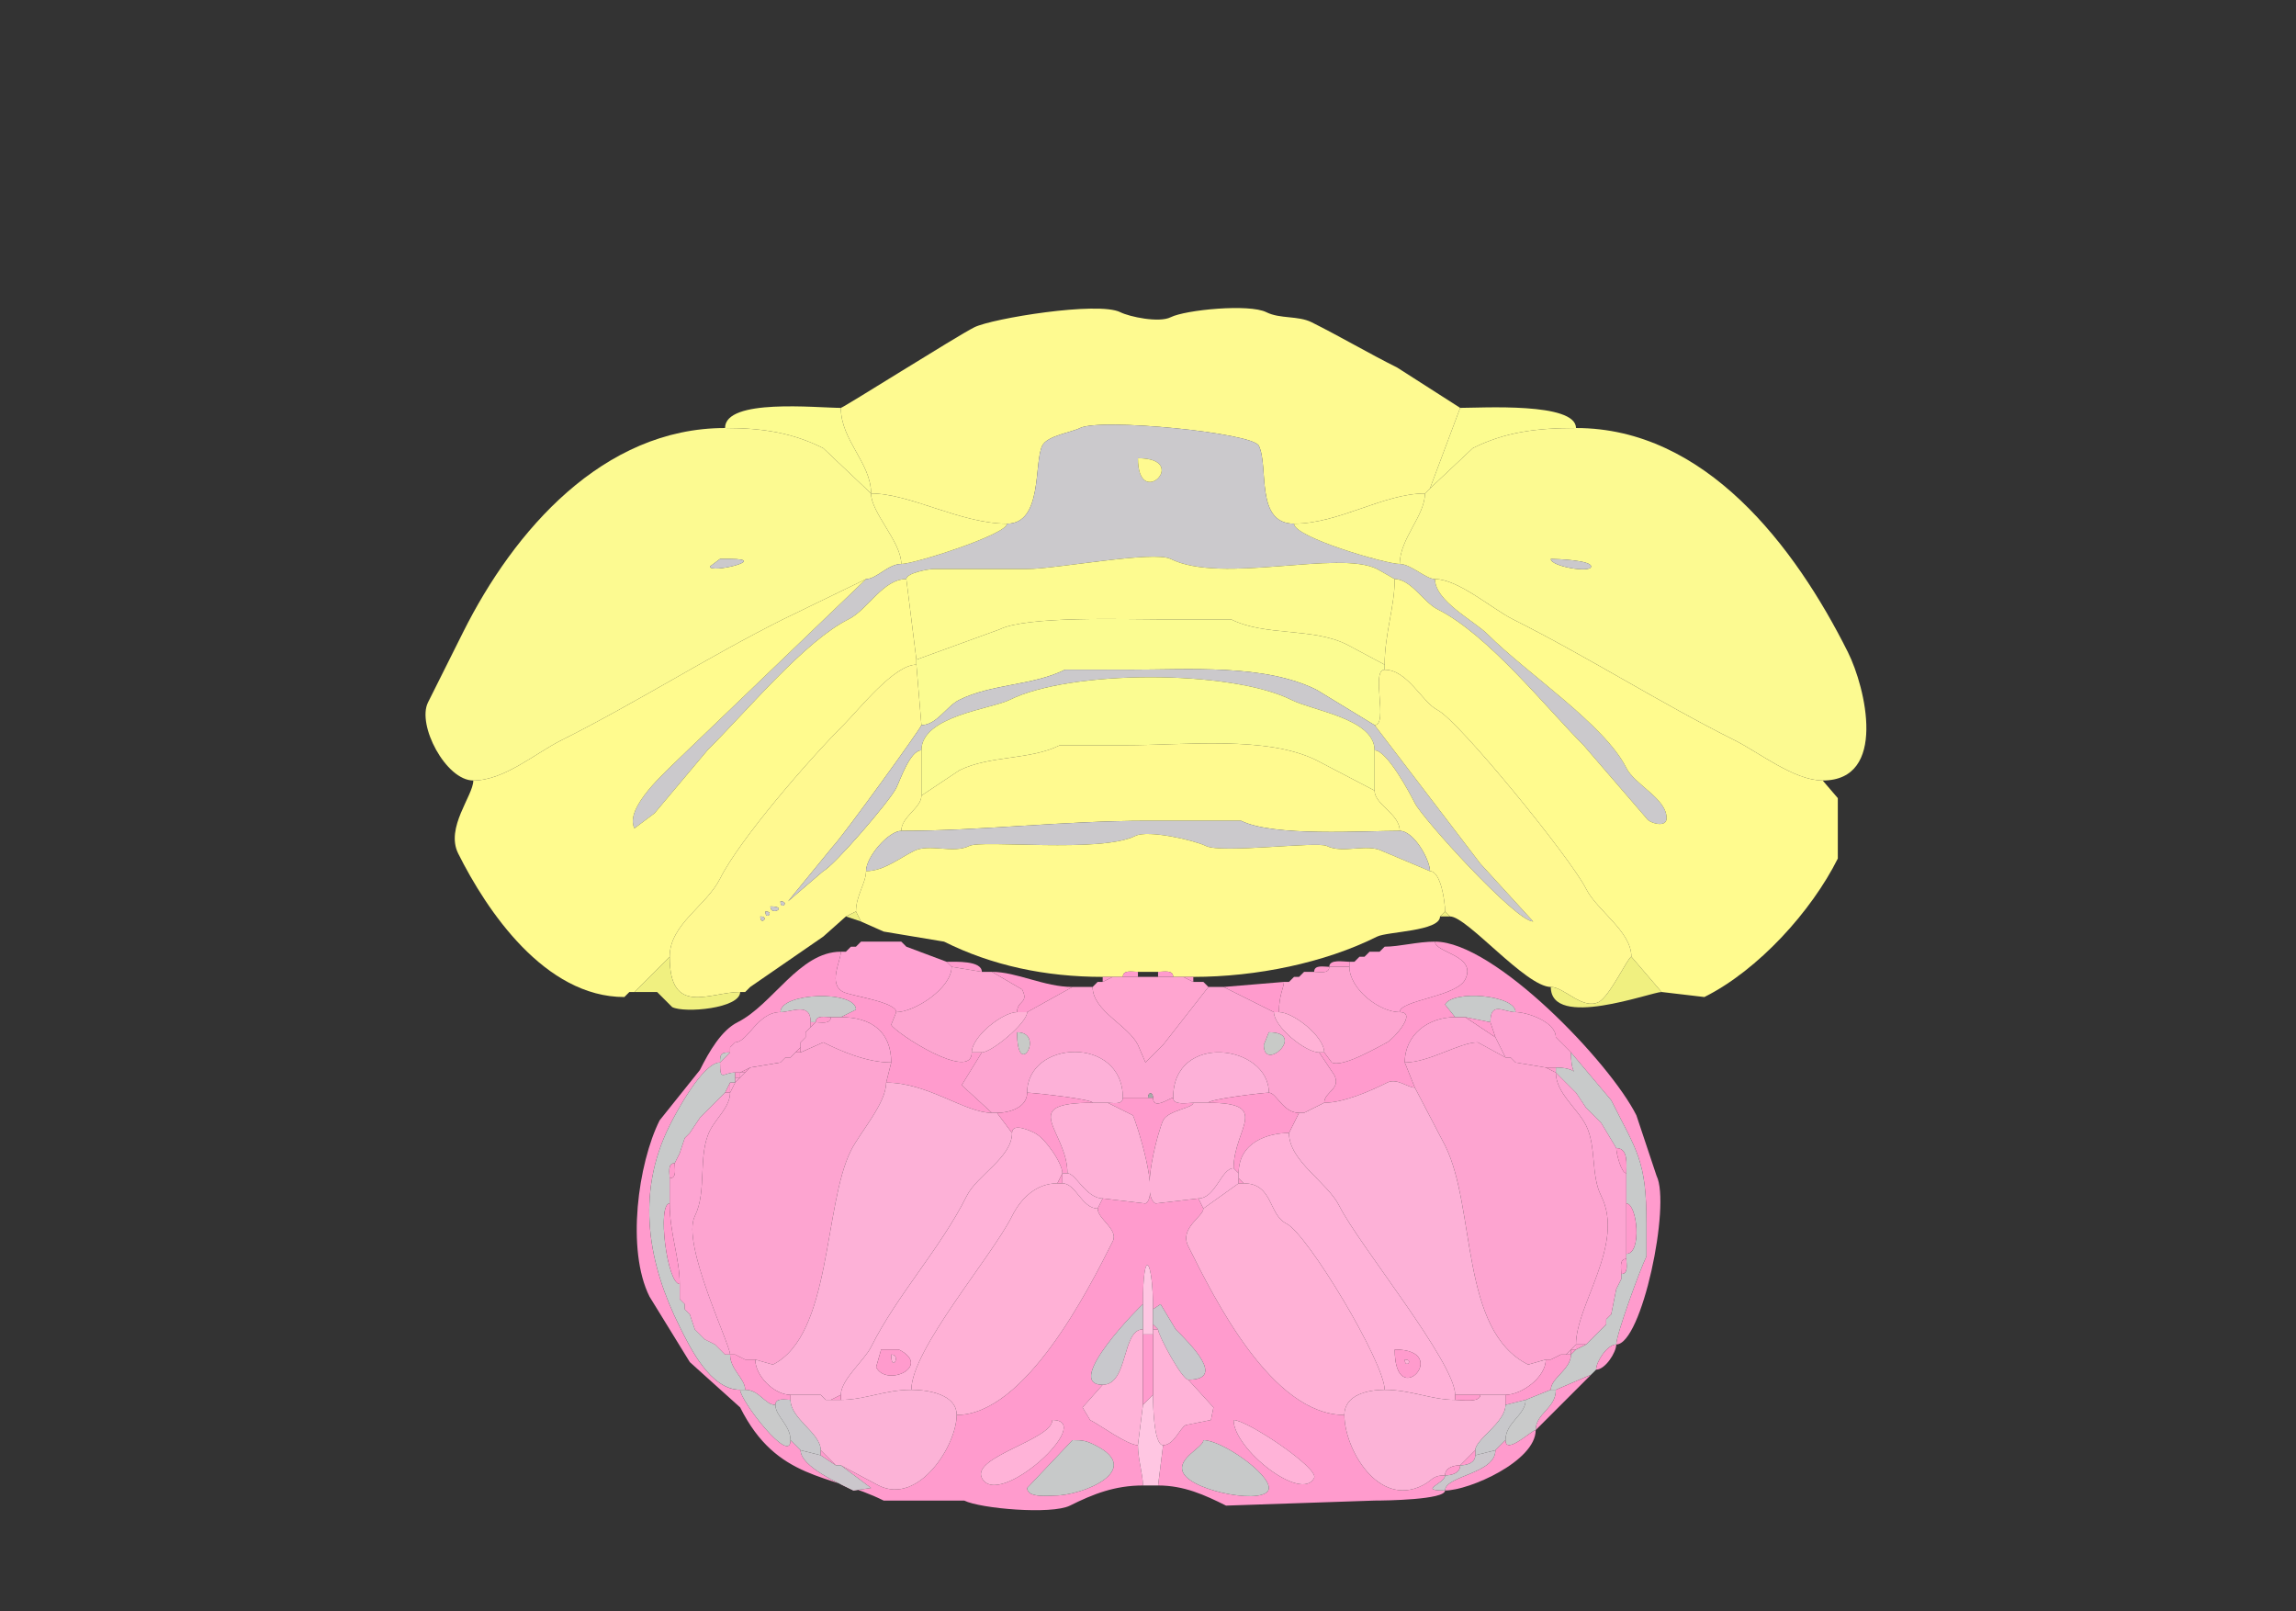 <svg xmlns="http://www.w3.org/2000/svg" viewBox="0 0 456 320"><rect x="0" y="0" width="456" height="320" fill="#333333" stroke="none"/><path fill="#FEFA90" id="DEC" d="M200 104c7.146 0 5.314-12.128 7-15.5.989-1.978 5.702-2.601 7.5-3.5 4.033-2.016 34.215.93 35.5 3.5 2.051 4.102-.81 15.5 7 15.5 8.963 0 17.764-6 26-6l1-1 6-16-12.5-8c-5.711-2.855-11.234-6.117-17-9-2.7-1.35-6.263-.631-9-2-3.412-1.706-16.054-.473-19 1-2.308 1.154-8.163-.082-10-1-4.416-2.208-25.493 1.246-29 3-3.442 1.721-26.053 16-26.5 16 0 6.486 6 10.913 6 17 7.844 0 17.738 6 27 6Z"/><path fill="#FCFC90" id="ANcr1" d="M144 85c7.469 0 13.372.936 19.5 4l9.5 9c0-6.087-6-10.514-6-17-4.818 0-23-1.945-23 4ZM313 85c-7.819 0-14.091.795-20.5 4l-8.5 8 6-16c4.176 0 23-1.15 23 4Z"/><path fill="#FCFA91" id="ANcr2" fill-rule="evenodd" d="m143 111-2 1.5c0 1.478 11.96-1.5 4-1.5h-2m29 4-16.5 8c-14.797 7.399-29.163 16.581-44 24-5.24 2.62-11.353 8-17.5 8-5.442 0-11.231-11.037-9-15.5l7-14c10.059-20.117 27.757-40.5 52-40.5 7.469 0 13.372.936 19.5 4l9.5 9c0 3.839 6 9.597 6 14-2.607 0-4.913 3-7 3Z"/><path fill="#CBC9CC" id="arb" fill-rule="evenodd" d="M226 91c0 10.63 10.63 0 0 0m51 24c3.21 0 5.738 4.619 8.5 6 10.081 5.041 21.725 19.725 29 27l12.5 14.5c.46.921 4 2.014 4 0 0-3.965-6.302-6.604-8-10-4.301-8.601-19.735-18.735-27.5-26.5-2.772-2.772-10.5-6.603-10.5-11-1.812 0-4.82-3-7-3-2.798 0-21-5.316-21-8-7.81 0-4.949-11.398-7-15.5-1.285-2.57-31.467-5.516-35.5-3.5-1.798.899-6.511 1.522-7.5 3.5-1.686 3.372.146 15.5-7 15.5 0 2.117-18.365 8-21 8-2.607 0-4.913 3-7 3l-37 35.5c-2.593 2.593-11.054 9.892-9 14l4-3 10.5-12.5c8.317-8.317 19.408-21.704 28-26 3.948-1.974 6.832-8 11.5-8 0-1.186 4.29-2 5.5-2H204c5.828 0 25.105-3.698 28.5-2 10.125 5.062 33.328-1.836 41 2l3.5 2Z"/><path fill="#FCFA91" id="ANcr2" fill-rule="evenodd" d="M308 111c0 1.511 8 2.848 8 1.5 0-1.24-6.734-1.5-8-1.5m-23 4c4.624 0 11.368 5.934 15.5 8 14.757 7.379 29.169 16.584 44 24 4.912 2.456 11.83 8 17.5 8 12.921 0 8.537-18.427 5-25.5-10.479-20.958-28.302-44.5-54-44.5-7.819 0-14.091.795-20.5 4l-8.5 8-1 1c0 4.444-5 8.972-5 14 2.18 0 5.188 3 7 3Z"/><path fill="#FEFA90" id="DEC" d="M226 91c0 10.63 10.63 0 0 0Z"/><path fill="#FCFC90" id="ANcr1" d="m284 97-1 1 1-1Z"/><path fill="#FDFB90" id="FOTU" d="M200 104c0 2.117-18.365 8-21 8 0-4.403-6-10.161-6-14 7.844 0 17.738 6 27 6ZM257 104c0 2.684 18.202 8 21 8 0-5.028 5-9.556 5-14-8.236 0-17.037 6-26 6Z"/><path fill="#CBC9CC" id="arb" d="m143 111-2 1.5c0 1.478 11.96-1.5 4-1.5h-2Z"/><path fill="#FDFB90" id="FOTU" d="m182 131 16.5-6c5.368-2.684 24.64-2 32-2h14c6.816 3.408 16.141 1.571 23 5l7.5 4c0-6.109 2-11.557 2-17l-3.5-2c-7.672-3.836-30.875 3.062-41-2-3.395-1.698-22.672 2-28.5 2h-18.5c-1.21 0-5.5.814-5.5 2l2 16Z"/><path fill="#CBC9CC" id="arb" d="M308 111c0 1.511 8 2.848 8 1.5 0-1.24-6.734-1.5-8-1.5Z"/><path fill="#FFFB8E" id="PRM" d="M125 197h1l7-7c0-6.473 7.292-10.084 10-15.5 3.921-7.842 17.624-23.624 24.5-30.5 3.227-3.227 10.074-12 14.5-12v-1l-2-16c-4.668 0-7.552 6.026-11.5 8-8.592 4.296-19.683 17.683-28 26L130 161.5l-4 3c-2.054-4.108 6.407-11.407 9-14l37-35.5-16.5 8c-14.797 7.399-29.163 16.581-44 24-5.24 2.62-11.353 8-17.5 8 0 3.022-5.58 9.34-3 14.5 5.68 11.36 17.184 28.5 33 28.5l1-1ZM324 190l6 7 8.5 1c10.751-5.376 21.281-17.062 26.5-27.5v-12l-3-3.5c-5.67 0-12.588-5.544-17.5-8-14.831-7.416-29.243-16.621-44-24-4.132-2.066-10.876-8-15.5-8 0 4.397 7.728 8.228 10.5 11 7.765 7.765 23.199 17.899 27.5 26.5 1.698 3.396 8 6.035 8 10 0 2.014-3.54.921-4 0L314.5 148c-7.275-7.275-18.919-21.959-29-27-2.762-1.381-5.29-6-8.5-6 0 5.443-2 10.891-2 17v1c4.556 0 7.476 6.488 10.5 8 4.213 2.106 26.467 29.434 29.5 35.5 2.169 4.338 9 8.447 9 13.5Z"/><path fill="#FBFC91" id="PYR" d="M183 144c3.034 0 4.95-3.725 7.5-5 6.437-3.218 14.635-2.818 21-6H224c12.418 0 27.158-1.171 37.5 4l11.5 7c2.815 0-.815-11 2-11v-1l-7.5-4c-6.859-3.429-16.184-1.592-23-5h-14c-7.36 0-26.632-.684-32 2l-16.5 6v1l1 12Z"/><path fill="#FFF990" id="COPY" fill-rule="evenodd" d="M151 182c0 1.93 1.93 0 0 0m1-1c0 1.93 1.93 0 0 0m1-1c0 2.091 3.746 0 0 0m2-1c0 1.93 1.93 0 0 0m-8 18h1l1-1 14.5-10 4.5-4 2-1c0-3.138 2-5.662 2-8 0-2.877 4.521-8 7-8 0-2.83 4-4.54 4-7v-9c-2.268 0-4.228 5.956-5 7.5-1.313 2.625-12.321 15.41-14.5 16.5l-7 6 9-11c1.798-1.798 17.5-23.471 17.5-24l-1-12c-4.426 0-11.273 8.773-14.5 12-6.876 6.876-20.579 22.658-24.5 30.5-2.708 5.416-10 9.027-10 15.5 0 11.99 7.977 7 14 7Z"/><path fill="#CBC9CC" id="arb" d="M183 149c0-6.819 13.917-8.209 17.5-10 12.037-6.019 43.962-6.019 56 0 4.397 2.198 16.5 3.741 16.5 10 2.481 0 7.073 8.646 8 10.5 1.508 3.016 20.027 23.5 23.5 23.5L294 171.5 273 144l-11.5-7c-10.342-5.171-25.082-4-37.5-4h-12.5c-6.365 3.182-14.563 2.782-21 6-2.55 1.275-4.466 5-7.5 5 0 .529-15.702 22.202-17.5 24l-9 11 7-6c2.179-1.09 13.187-13.875 14.5-16.5.772-1.544 2.732-7.5 5-7.5Z"/><path fill="#FFF990" id="COPY" d="M324 190c-.641 0-4.281 7.89-6.5 9-3.209 1.605-6.84-3-9.5-3-4.941 0-16.632-14-20-14l-1-1c0-1.93-.84-8-3-8 0-2.287-3.22-8-6-8 0-3.396-5-5.177-5-8v-8c2.481 0 7.073 8.646 8 10.5 1.508 3.016 20.027 23.5 23.5 23.5L294 171.5 273 144c2.815 0-.815-11 2-11 4.556 0 7.476 6.488 10.5 8 4.213 2.106 26.467 29.434 29.5 35.5 2.169 4.338 9 8.447 9 13.5Z"/><path fill="#FBFC91" id="PYR" d="m273 157-11.5-6c-9.898-4.949-26.215-3-38-3h-13c-5.965 2.982-13.937 1.969-20 5l-7.5 5v-9c0-6.819 13.917-8.209 17.5-10 12.037-6.019 43.962-6.019 56 0 4.397 2.198 16.5 3.741 16.5 10v8Z"/><path fill="#FFFA8F" id="UVU" d="M179 165c16.012 0 31.933-2 49-2h18.5c6.372 3.186 24.111 2 31.5 2 0-3.396-5-5.177-5-8l-11.5-6c-9.898-4.949-26.215-3-38-3h-13c-5.965 2.982-13.937 1.969-20 5l-7.5 5c0 2.46-4 4.17-4 7Z"/><path fill="#CBC9CC" id="arb" d="M172 173c3.466 0 6.575-2.538 9.5-4 3.08-1.54 7.809.595 11-1 2.576-1.288 26.041 1.48 33-2 2.502-1.251 11.764.882 14 2 3.088 1.544 22.1-.95 24 0 3.191 1.595 7.92-.54 11 1l9.5 4c0-2.287-3.22-8-6-8-7.389 0-25.128 1.186-31.5-2H228c-17.067 0-32.988 2-49 2-2.479 0-7 5.123-7 8Z"/><path fill="#FFFA8F" id="UVU" d="M235 194h2c12.521 0 26.072-2.786 36.5-8 2.039-1.02 12.5-1.042 12.5-4l1-1c0-1.93-.84-8-3-8l-9.5-4c-3.08-1.54-7.809.595-11-1-1.9-.95-20.912 1.544-24 0-2.236-1.118-11.498-3.251-14-2-6.959 3.48-30.424.712-33 2-3.191 1.595-7.92-.54-11 1-2.925 1.462-6.034 4-9.5 4 0 2.338-2 4.862-2 8l1 2 4.5 2 12 2c9.458 4.729 20.068 7 31.5 7h4c0-1.473 1.952-1 3-1h4c1.048 0 3-.473 3 1h2Z"/><path fill="#CBC9CC" id="arb" d="M155 179c0 1.93 1.93 0 0 0ZM153 180c0 2.091 3.746 0 0 0ZM152 181c0 1.93 1.93 0 0 0Z"/><path fill="#F0F080" id="CB" d="m168 182 3 1-1-2-2 1ZM286 182h2l-1-1-1 1Z"/><path fill="#CBC9CC" id="arb" d="M151 182c0 1.93 1.93 0 0 0Z"/><path fill="#FF9BCD" id="MY" d="m171 187-1 1 1-1Z"/><path fill="#FFA2D2" id="ECU" d="M189 192c0 4.237-7.328 9-11 9 0-2.032-8.889-3.194-10.5-4-3.125-1.562-.5-6.126-.5-8h1l1-1h1l1-1h8l1 1 8 3 1 1Z"/><path fill="#FF9BCD" id="MY" d="m179 187 1 1-1-1Z"/><path fill="#FFA2D2" id="ECU" d="M268 192c0 4.361 5.889 9 10 9 0-2.409 11.262-3.023 13-6.5 2.397-4.793-6-5.267-6-7.5-3.51 0-7.022 1-10 1l-1 1h-2l-1 1h-1l-1 1h-1v1Z"/><path fill="#FF9BCD" id="MY" d="M281 216c-1.423 0-3.544-1.978-5.5-1-3.341 1.671-8.641 4-12.5 4 0-2.19 3.41-2.68 2-5.5l-3-4.5h1l1.5 2c2.16 1.08 9.158-3.079 11-4 1.098-.549 6.153-6 2.5-6 0-2.409 11.262-3.023 13-6.5 2.397-4.793-6-5.267-6-7.5 11.806 0 34.741 23.982 40 34.5l4 12c2.867 5.734-2.922 33.5-8 33.5 0-2.023 4.802-15.104 6-17.5V243c0-12.629-1.904-14.308-7-24.5l-8-9.5-1-1-2-2c0-3.078-5.723-5-8-5 0-3.439-12.525-4.449-14-1.5l2 2.5c-5.281 0-10 3.412-10 9l2 5ZM169 188l-1 1 1-1ZM275 188l-1 1 1-1Z"/><path fill="#FF9BCD" id="MY" fill-rule="evenodd" d="M239 286c0 1.488-5.441 3.618-4 6.5 1.917 3.834 17 6.479 17 3 0-2.976-9.372-9.5-13-9.5m-26 0-9 9.5c0 2.049 4.337 1.5 5.5 1.5 5.591 0 17.848-5.076 8-10-1.718-.859-2.387-1-4.5-1m32-4c0 5.793 13.537 16.425 16 11.5.971-1.942-13.304-11.5-16-11.5m-36 0c0 3.919-16.1 7.3-14 11.5 3.238 6.476 22.844-11.5 14-11.5m21 13c5.146 0 9.253 1.877 13.5 4l29.5-1c2.24 0 14-.165 14-2-5.604 0 0-1.338 0-3-2.606 0-2.4.95-4.5 2-8.881 4.44-15.5-7.374-15.5-14-14.456 0-25.902-23.305-31-33.5-1.823-3.645 3-5.849 3-7.5l-1-2-8.5 1c-3.116-1.558.687-14.873 1.5-16.5 1.02-2.04 6-2.424 6-3.5-1.145 0-4 .579-4-1-.666 0-4 2.56-4 0h-6c0 1.473-1.952 1-3 1l5 2.5c.734 1.469 5.396 16.052 2.5 17.5l-8.5-1-1 2c0 2.108 4.182 4.137 3 6.5-4.88 9.76-17.44 34.5-31 34.5 0 5.967-7.505 17.998-15.5 14l-7.5-4 6 4.5-3.5.5c-2.723-1.362-10.5-4.699-10.5-8l-2-2c0 5.107-10-7.864-10-10-5.942 0-9.949-8.398-12-12.5-6.105-12.21-8.937-26.125-2-40 1.189-2.378 6.539-12.5 10-12.5 0-1.747.253-2 2-2v-1l1-1c2.553 0 4.41-6 9-6 0-3.935 15-4.374 15-.5l-3 1.5c5.878 0 10 2.734 10 9l-1 4c8.322 0 15.607 6 21 6l-6-5.5 4-6.5h-2c0 5.936-15.166-3.832-16-5.5l1-2.5c0-2.032-8.889-3.194-10.5-4-3.125-1.562-.5-6.126-.5-8-8.257 0-13.51 10.505-20.5 14-3.22 1.61-5.644 5.788-7.5 9.5l-8 10c-4.26 8.52-6.663 25.673-2 35l8 13 10 9c7.28 14.56 17.815 13.158 28.5 18.5h16c3.191 1.595 17.345 2.828 21 1 4.585-2.292 8.908-4 14.5-4 0-2.097-1-5.293-1-8-2.089 0-7.487-3.994-9.5-5l-1.5-2.5 4-4.5c-8.109 0 7.79-16 8-16 0-11.874 2-8.994 2 1l1.5-1 3 5c2.942 2.942 10.084 10 2.5 10l5 5.5-.5 2.5-5 1c-1.19.595-2.317 4-4.5 4l-1 8Z"/><path fill="#FF9BCD" id="MY" d="m272 189-1 1 1-1Z"/><path fill="#F0F080" id="CB" d="M126 197h4.5l3 3c2.505 1.253 13.5.26 13.5-3-6.023 0-14 4.99-14-7l-7 7Z"/><path fill="#FF9BCD" id="MY" d="m270 190-1 1 1-1Z"/><path fill="#F0F080" id="CB" d="M308 196c0 8.502 19.981 1 22 1l-6-7c-.641 0-4.281 7.89-6.5 9-3.209 1.605-6.84-3-9.5-3Z"/><path fill="#FF9BCD" id="MY" d="m189 192 6 1c0-2.273-5.226-2-7-2l1 1ZM264 192h4v-1c-1.145 0-4-.579-4 1Z"/><path fill="#FDA5D0" id="CU" d="M202 201c-2.864 0-9 4.841-9 8 0 5.936-15.166-3.832-16-5.5l1-2.5c3.672 0 11-4.763 11-9l6 1h2l6 3.5c1.399 2.799-1 2.108-1 4.5Z"/><path fill="#FF9BCD" id="MY" d="M264 192c-1.048 0-3-.473-3 1 1.048 0 3 .473 3-1Z"/><path fill="#FDA5D0" id="CU" d="M278 201c3.653 0-1.402 5.451-2.5 6-1.842.921-8.84 5.08-11 4l-1.5-2c0-3.159-6.136-8-9-8 0-3.329 1-4.97 1-6h1l1-1h1l1-1h2c1.048 0 3 .473 3-1h4c0 4.361 5.889 9 10 9Z"/><path fill="#FF9BCD" id="MY" d="M202 201h2l9-5c-5.611 0-11.074-3-16-3l6 3.5c1.399 2.799-1 2.108-1 4.5ZM223 194h3v-1c-1.048 0-3-.473-3 1ZM230 194h3c0-1.473-1.952-1-3-1v1ZM259 193l-1 1 1-1ZM221 194l-2 1v-1h2Z"/><path fill="#FFA5D0" id="AP" d="M217 196c0 4.752 7.047 7.595 9 11.5l1.5 3.5 3.5-3.5 9-11.5-1-1h-2l-2-1h-14l-2 1h-1l-1 1Z"/><path fill="#FF9BCD" id="MY" d="M237 194v1l-2-1h2ZM257 194l-1 1 1-1ZM218 195l-1 1 1-1ZM239 195l1 1-1-1ZM253 201h1c0-3.329 1-4.97 1-6l-12 1 10 5Z"/><path fill="#F0F080" id="CB" d="m149 196-1 1 1-1Z"/><path fill="#FDA5D1" id="NTS" fill-rule="evenodd" d="m252 205-1 2.5c0 5.618 8.675-2.5 1-2.5m-50 0c0 9.855 5.703 0 0 0m56 16h1l2-1 2-1c0-2.19 3.41-2.68 2-5.5l-3-4.5c-2.748 0-9-5.113-9-8l-10-5h-3l-9 11.5-3.5 3.5-1.5-3.5c-1.953-3.905-9-6.748-9-11.5h-4l-9 5c0 2.158-7.062 8-9 8l-4 6.5 6 5.5h1c2.519 0 6-1.083 6-4 0-10.546 19-11.371 19 1h5c0-1.186 1-1.186 1 0 0 2.56 3.334 0 4 0 0-13.118 19-10.568 19-1 1.548 0 2.767 4 6 4Z"/><path fill="#F0F080" id="CB" d="m125 197-1 1 1-1Z"/><path fill="#C8CACA" id="sptV" d="M161 203h1c0-1.473 1.952-1 3-1h2l3-1.5c0-3.874-15-3.435-15 .5 2.244 0 6-2.079 6 2ZM291 202l5 1c0-4.273 2.687-2 5-2 0-3.439-12.525-4.449-14-1.5l2 2.5h2Z"/><path fill="#FDA3D1" id="Pa5" d="M146 213h1l2-1 6-1 1-1h1l1-1 1-1v-1l1-1v-1l1-1v-1c0-4.079-3.756-2-6-2-4.59 0-6.447 6-9 6l-1 1v1l-2 2c0 3.947.591 2 3 2ZM307 212h2c6.13 0 3 3.809 3-3l-1-1-2-2c0-3.078-5.723-5-8-5-2.313 0-5-2.273-5 2l1 3 2 4h1l1 1 6 1Z"/><path fill="#FFB2D6" id="PAS" d="M193 209h2c1.938 0 9-5.842 9-8h-2c-2.864 0-9 4.841-9 8ZM262 209h1c0-3.159-6.136-8-9-8h-1c0 2.887 6.252 8 9 8Z"/><path fill="#FF9BCD" id="MY" d="M165 202c-1.048 0-3-.473-3 1 1.048 0 3 .473 3-1Z"/><path fill="#FDA5D2" id="SPVI" d="m159 209 4.5-2c3.902 1.951 8.884 4 13.5 4 0-6.266-4.122-9-10-9h-2c0 1.473-1.952 1-3 1l-1 1-1 1v1l-1 1v2ZM299 210l-5.5-3c-3.659 0-9.594 4-14.5 4 0-5.588 4.719-9 10-9h2l6 4 2 4Z"/><path fill="#FF9BCD" id="MY" d="m296 203 1 3-6-4 5 1ZM162 203l-1 1v-1h1ZM161 204l-1 1 1-1Z"/><path fill="#C8CAC7" id="ts" d="M202 205c0 9.855 5.703 0 0 0ZM252 205l-1 2.5c0 5.618 8.675-2.5 1-2.5Z"/><path fill="#FF9BCD" id="MY" d="m160 206-1 1 1-1Z"/><path fill="#C8CACA" id="sptV" d="m309 206 2 2-2-2ZM146 207l-1 1 1-1Z"/><path fill="#FDA4D0" id="SPVC" d="M148 270h2l3.5 1c11.682-5.841 10.056-31.611 15.5-42.5 1.835-3.669 7-9.38 7-13.5l1-4c-4.616 0-9.598-2.049-13.5-4l-4.5 2h-1l-1 1h-1l-1 1-6 1-1 1-1 1-1 1-1 2c0 2.807-2.807 5.113-4 7.5-2.479 4.959-.518 12.037-3 17-2.733 5.466 7 25.42 7 27.5h1l2 1ZM307 270h1l2-1h1l1-1 1-1c0-7.91 9.787-19.927 5-29.5-2.086-4.171-.917-9.835-3-14-1.685-3.37-6-6.446-6-10.5l-2-1-6-1-1-1h-1l-5.5-3c-3.659 0-9.594 4-14.5 4l2 5 6 11.5c6.191 12.382 2.889 36.694 16.5 43.5l3.5-1Z"/><path fill="#FF9BCD" id="MY" d="M158 209h1v-1l-1 1Z"/><path fill="#FDB1D8" id="DMX" d="M217 219h3c1.048 0 3 .473 3-1 0-12.371-19-11.546-19-1 1.199 0 13 1.285 13 2ZM237 219h3c0-.711 10.88-2 12-2 0-9.568-19-12.118-19 1 0 1.579 2.855 1 4 1Z"/><path fill="#C8CACA" id="sptV" d="M145 209c-1.747 0-2 .253-2 2l2-2Z"/><path fill="#FDA5D2" id="SPVI" d="m158 209-1 1 1-1Z"/><path fill="#C8CACA" id="sptV" d="M308 276h1l7-3 1-1c0-1.562 2.189-5 4-5 0-2.023 4.802-15.104 6-17.5V243c0-12.629-1.904-14.308-7-24.5l-8-9.5c0 6.809 3.13 3-3 3v1l1 1 3 3 2 3 1 1 1 1 1 1 3 5c2.461 0 2 3.378 2 5v6c2.168 0 3.178 10 0 10v1c0 1.048.473 3-1 3v1l-1 2-1 5-1 1v1l-1 1-2 2-1 1-2 1-1 1c0 2.968-4 4.633-4 7Z"/><path fill="#FF9BCD" id="MY" d="m156 210-1 1 1-1ZM300 210l1 1-1-1Z"/><path fill="#C8CACA" id="sptV" d="M147 276h1c0-2.232-3-4.029-3-7h-1l-2-2-2-1-2-2-1-3-1-1v-1l-1-1v-3c-2.528 0-4.533-16-2-16v-5c0-1.048-.473-3 1-3l1-2 1-3 1-1 2-3 1-1 1-1 1-1 1-1 1-1 1-2h1v-2c-2.409 0-3 1.947-3-2-3.461 0-8.811 10.122-10 12.5-6.937 13.875-4.105 27.79 2 40 2.051 4.102 6.058 12.5 12 12.5Z"/><path fill="#FF9BCD" id="MY" d="M147 213h1l1-1-2 1ZM309 212v1l-2-1h2ZM146 214h1v-1h-1v1Z"/><path fill="#FDA5D2" id="SPVI" d="m148 213-1 1v-1h1ZM313 267h2l1-1 2-2 1-1v-1l1-1 1-5 1-2v-1c0-1.048-.473-3 1-3v-17c-1.014 0-2-3.959-2-5l-3-5-1-1-1-1-1-1-2-3-3-3-1-1c0 4.054 4.315 7.13 6 10.5 2.083 4.165.914 9.829 3 14 4.787 9.573-5 21.59-5 29.5ZM147 214l-1 1v-1h1Z"/><path fill="#FF9BCD" id="MY" d="m310 214 3 3-3-3ZM144 217h1v-2l-1 2Z"/><path fill="#FDA5D2" id="SPVI" d="m146 215-1 2v-2h1Z"/><path fill="#FDB1D7" id="MDRNd" d="M164 278h1l2-1c0-3.031 4.653-6.805 6-9.5 5.218-10.435 13.745-19.49 19-30 2.064-4.129 9-7.663 9-12.5l-3-4h-1c-5.393 0-12.678-6-21-6 0 4.12-5.165 9.831-7 13.5-5.444 10.889-3.818 36.659-15.5 42.5l-3.5-1c0 3.26 3.787 7 7 7h6l1 1ZM294 277h5c3.22 0 8-3.477 8-7l-3.5 1c-13.611-6.806-10.309-31.118-16.5-43.5l-6-11.5c-1.423 0-3.544-1.978-5.5-1-3.341 1.671-8.641 4-12.5 4l-2 1-2 1h-1l-2 4c0 5.605 7.613 9.726 10 14.5 3.836 7.673 23 31.046 23 37.5h5Z"/><path fill="#FDA5D2" id="SPVI" d="M144 269h1c0-2.08-9.733-22.034-7-27.5 2.482-4.963.521-12.041 3-17 1.193-2.387 4-4.693 4-7.5h-1l-1 1-1 1-1 1-1 1-1 1-2 3-1 1-1 3-1 2c0 1.048.473 3-1 3v5c0 5.914 2 10.861 2 16v3l1 1v1l1 1 1 3 2 2 2 1 2 2Z"/><path fill="#FF9BCD" id="MY" d="M211 233h1c0-8.508-10.108-14 5-14 0-.715-11.801-2-13-2 0 2.917-3.481 4-6 4l3 4c0-2.186 3.726-.387 4.5 0 2.082 1.041 5.5 5.996 5.5 8Z"/><path fill="#A7AAA9" id="c" d="M228 218h1c0-1.186-1-1.186-1 0Z"/><path fill="#FF9BCD" id="MY" d="m245 232 1 1c0-6.261 5.946-8 10-8l2-4c-3.233 0-4.452-4-6-4-1.12 0-12 1.289-12 2 12.671 0 5 5.153 5 13ZM143 218l-1 1 1-1Z"/><path fill="#FEB1D7" id="XII" d="M212 233c1.636 0 3.733 5 7 5l8.5 1c2.896-1.448-1.766-16.031-2.5-17.5l-5-2.5h-3c-15.108 0-5 5.492-5 14Z"/><path fill="#FEB1D7" id="XII" d="M245 232c-2.465 0-3.564 6-7 6l-8.5 1c-3.116-1.558.687-14.873 1.5-16.5 1.02-2.04 6-2.424 6-3.5h3c12.671 0 5 5.153 5 13Z"/><path fill="#FF9BCD" id="MY" d="m263 219-2 1 2-1ZM141 220l-1 1 1-1ZM261 220l-2 1 2-1ZM315 220l1 1-1-1ZM140 221l-1 1 1-1ZM317 222l1 1-1-1Z"/><path fill="#FFB2D8" id="IRN" fill-rule="evenodd" d="m175 268-1 3.5c2.035 4.069 11.212-.144 4.5-3.5H175m-8 9v1c4.77 0 8.737-2 14-2 0-7.979 15.943-26.387 20-34.5 1.847-3.693 4.926-6.5 9-6.5l1-2c0-2.004-3.418-6.959-5.5-8-.774-.387-4.5-2.186-4.5 0 0 4.837-6.936 8.371-9 12.5-5.255 10.51-13.782 19.565-19 30-1.347 2.695-6 6.469-6 9.5ZM277 268c0 12.655 11.561 0 0 0m12 9v1c-4.77 0-8.737-2-14-2 0-5.375-15.262-30.881-19.5-33-3.641-1.82-2.618-8-8.5-8l-1-1v-1c0-6.261 5.946-8 10-8 0 5.605 7.613 9.726 10 14.5 3.836 7.673 23 31.046 23 37.5Z"/><path fill="#FF9BCD" id="MY" d="m137 225-1 1 1-1ZM321 228c2.461 0 2 3.378 2 5-1.014 0-2-3.959-2-5ZM135 229l-1 2 1-2ZM134 231c-1.473 0-1 1.952-1 3 1.473 0 1-1.952 1-3Z"/><path fill="#FFB1D9" id="NR" d="m238 238 1 2 7-5v-2l-1-1c-2.465 0-3.564 6-7 6Z"/><path fill="#FF9BCD" id="MY" d="M210 235h1v-2l-1 2Z"/><path fill="#FFB1D9" id="NR" d="m219 238-1 2c-3.153 0-4.304-5-7-5v-2h1c1.636 0 3.733 5 7 5Z"/><path fill="#FF9BCD" id="MY" d="M246 235h1l-1-1v1Z"/><path fill="#FFB1D6" id="MDRNv" d="M181 276c3.238 0 9 .865 9 5 13.56 0 26.12-24.74 31-34.5 1.182-2.363-3-4.392-3-6.5-3.153 0-4.304-5-7-5h-1c-4.074 0-7.153 2.807-9 6.5-4.057 8.113-20 26.521-20 34.5ZM275 276c-3.224 0-8 .939-8 5-14.456 0-25.902-23.305-31-33.5-1.823-3.645 3-5.849 3-7.5l7-5h1c5.882 0 4.859 6.18 8.5 8 4.238 2.119 19.5 27.625 19.5 33Z"/><path fill="#FF9BCD" id="MY" d="M133 239c-2.533 0-.528 16 2 16 0-5.139-2-10.086-2-16ZM323 239c2.168 0 3.178 10 0 10v-10Z"/><path fill="#FEC6E2" id="RO" d="M227 265h2v-5c0-9.994-2-12.874-2-1v6Z"/><path fill="#FF9BCD" id="MY" d="M323 250c-1.473 0-1 1.952-1 3 1.473 0 1-1.952 1-3ZM322 254l-1 2 1-2ZM135 258l1 1-1-1Z"/><path fill="#C8C8CC" id="tspc" d="M227 264c-4.25 0-2.855 11-8 11-8.109 0 7.79-16 8-16v5ZM230 264c0 1.144 4.758 10 6 10 7.584 0 .442-7.058-2.5-10l-3-5-1.5 1v3l1 1Z"/><path fill="#FF9BCD" id="MY" d="m136 260 1 1-1-1ZM320 261l-1 1 1-1ZM229 264h1l-1-1v1ZM319 263l-1 1 1-1ZM138 264l2 2-2-2Z"/><path fill="#FFB3D8" id="IO" d="m227 279-1 8c-2.089 0-7.487-3.994-9.5-5l-1.5-2.5 4-4.5c5.145 0 3.75-11 8-11v15ZM229 277c0 1.928.112 10 2 10 2.183 0 3.31-3.405 4.5-4l5-1 .5-2.5-5-5.5c-1.242 0-6-8.856-6-10h-1v13Z"/><path fill="#FF9BCD" id="MY" d="m229 277-2 2v-14h2v12ZM316 266l-1 1 1-1ZM142 267l2 2-2-2Z"/><path fill="#FDA5D2" id="SPVI" d="M312 268h1v-1l-1 1Z"/><path fill="#FF9BCD" id="MY" d="m315 267-2 1v-1h2ZM321 267c-1.811 0-4 3.438-4 5 1.811 0 4-3.438 4-5Z"/><path fill="#FF9BCD" id="MY" fill-rule="evenodd" d="M177 269c0 3.746 2.091 0 0 0m-2-1-1 3.5c2.035 4.069 11.212-.144 4.5-3.5H175ZM279 270c0 1.93 1.93 0 0 0m-2-2c0 12.655 11.561 0 0 0Z"/><path fill="#FDA5D2" id="SPVI" d="M311 269h1v-1l-1 1Z"/><path fill="#FF9BCD" id="MY" d="m313 268-1 1v-1h1ZM157 278c-1.048 0-3-.473-3 1-2.079 0-3.187-3-6-3 0-2.232-3-4.029-3-7h1l2 1h2c0 3.26 3.787 7 7 7v1Z"/><path fill="#FDA5D2" id="SPVI" d="m146 269 2 1-2-1Z"/><path fill="#FEB3D8" id="AMBv" d="M177 269c0 3.746 2.091 0 0 0Z"/><path fill="#FDA5D2" id="SPVI" d="m310 269-2 1 2-1Z"/><path fill="#FF9BCD" id="MY" d="m303 278-4 1v-2c3.22 0 8-3.477 8-7h1l2-1h2c0 2.968-4 4.633-4 7l-5 2Z"/><path fill="#FEB3D8" id="AMBv" d="M279 270c0 1.93 1.93 0 0 0Z"/><path fill="#FF9BCD" id="MY" d="m317 272-1 1 1-1ZM309 276c0 3.752-4 4.619-4 8l11-11-7 3Z"/><path fill="#C9CACA" id="sctd" d="M154 279c0 2.232 3 4.029 3 7 0 5.107-10-7.864-10-10h1c2.813 0 3.921 3 6 3Z"/><path fill="#FCB3D7" id="LRNm" d="M166 291h1l7.5 4c7.995 3.998 15.5-8.033 15.5-14 0-4.135-5.762-5-9-5-5.263 0-9.23 2-14 2h-3l-1-1h-6v1c0 3.794 6 6.572 6 10l3 3ZM290 291c-1.238 0-3 .423-3 2-2.606 0-2.4.95-4.5 2-8.881 4.44-15.5-7.374-15.5-14 0-4.061 4.776-5 8-5 5.263 0 9.23 2 14 2 1.235 0 5 .643 5-1h5v2c0 3.519-6 6.853-6 9l-3 3Z"/><path fill="#C9CACA" id="sctd" d="M305 284c-.752 0-6 5.07-6 2 0-3.555 4-4.955 4-8l5-2h1c0 3.752-4 4.619-4 8Z"/><path fill="#FF9BCD" id="MY" d="m163 277 1 1-1-1ZM165 278h2v-1l-2 1Z"/><path fill="#FFC6E2" id="RPA" d="M227 295h3l1-8c-1.888 0-2-8.072-2-10l-2 2-1 8c0 2.707 1 5.903 1 8Z"/><path fill="#FF9BCD" id="MY" d="M294 277c0 1.643-3.765 1-5 1v-1h5Z"/><path fill="#C8C8CB" id="rust" d="M163 288v1l-4-1-2-2c0-2.971-3-4.768-3-7 0-1.473 1.952-1 3-1 0 3.794 6 6.572 6 10ZM297 288l-4 1v-1c0-2.147 6-5.481 6-9l4-1c0 3.045-4 4.445-4 8l-2 2Z"/><path fill="#FFB3D8" id="IO" d="M209 282c0 3.919-16.1 7.3-14 11.5 3.238 6.476 22.844-11.5 14-11.5ZM245 282c0 5.793 13.537 16.425 16 11.5.971-1.942-13.304-11.5-16-11.5Z"/><path fill="#FF9BCD" id="MY" d="M297 288c0 4.7-10 5.036-10 8 4.798 0 18-5.826 18-12-.752 0-6 5.07-6 2l-2 2Z"/><path fill="#C7C9C9" id="py" d="m213 286-9 9.5c0 2.049 4.337 1.5 5.5 1.5 5.591 0 17.848-5.076 8-10-1.718-.859-2.387-1-4.5-1ZM239 286c0 1.488-5.441 3.618-4 6.5 1.917 3.834 17 6.479 17 3 0-2.976-9.372-9.5-13-9.5Z"/><path fill="#CBC7CC" id="sctv" d="M166 291h1l6 4.5-3.5.5c-2.723-1.362-10.5-4.699-10.5-8l4 1 3 2Z"/><path fill="#FF9BCD" id="MY" d="m163 289 3 2-3-3v1ZM293 289c0 1.577-1.762 2-3 2l3-3v1Z"/><path fill="#CBC7CC" id="sctv" d="M287 293c0 1.662-5.604 3 0 3 0-2.964 10-3.3 10-8l-4 1c0 1.577-1.762 2-3 2 0 1.577-1.762 2-3 2Z"/><path fill="#FF9BCD" id="MY" d="M290 291c-1.238 0-3 .423-3 2 1.238 0 3-.423 3-2Z"/></svg>